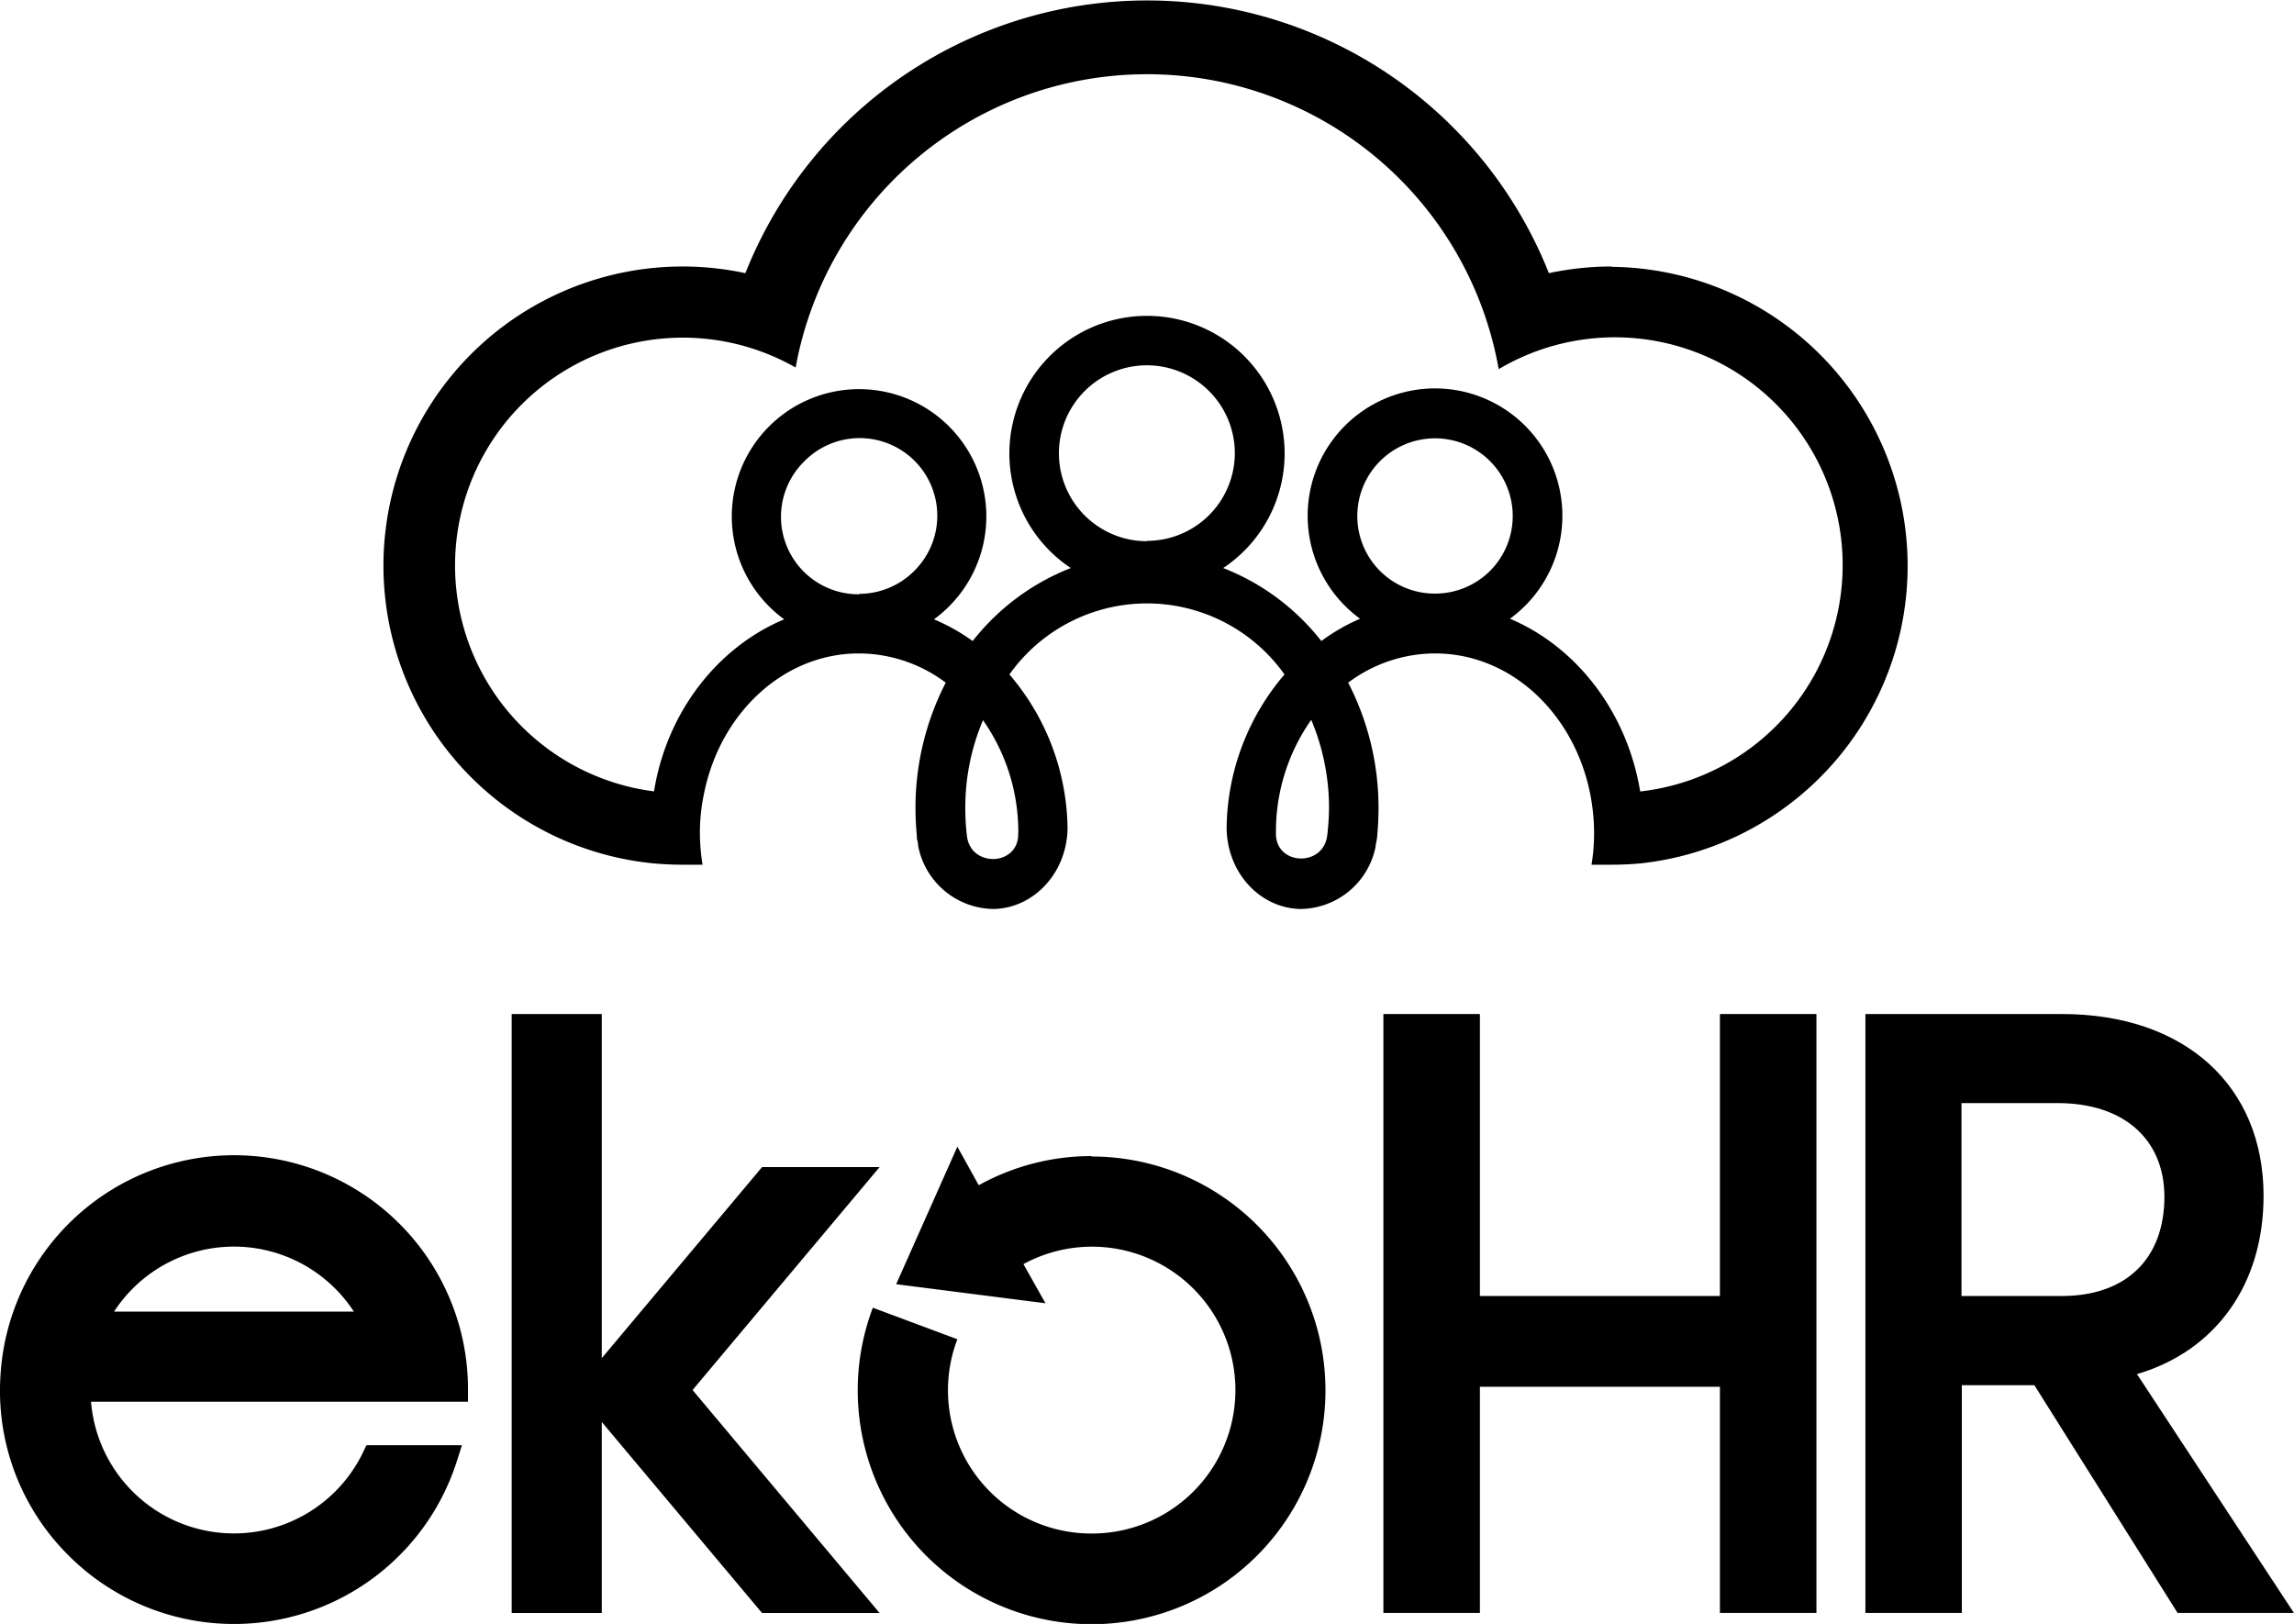 <svg xmlns="http://www.w3.org/2000/svg" viewBox="0 0 268.37 190"><title>ekoHR-logo-siyah-</title><g id="Layer_2" data-name="Layer 2"><g id="Layer_1-2" data-name="Layer 1"><path d="M54.75,162.63A27.37,27.37,0,0,0,.06,160.88a27.13,27.13,0,0,0,7.36,20.49,27.37,27.37,0,0,0,46.06-10.52l.56-1.76H42.87l-.37.77A16.77,16.77,0,0,1,10.65,164h44.1Zm-41.41-9.17a16.74,16.74,0,0,1,28.06,0Z"/><polygon points="102.9 136.55 89.15 136.55 70.4 158.9 70.4 118.64 59.86 118.64 59.86 188.72 70.4 188.72 70.4 166.37 89.15 188.72 102.9 188.72 81.02 162.63 102.9 136.55"/><path d="M127.68,135.26a27.21,27.21,0,0,0-13.18,3.41L112,134.16l-7.16,16.09,17.47,2.23-2.58-4.58a16.78,16.78,0,1,1,8,31.52A16.76,16.76,0,0,1,112,156.69L102.11,153a27.36,27.36,0,1,0,25.57-17.69"/><polygon points="201.21 151.63 173.13 151.63 173.13 118.64 161.84 118.64 161.84 188.71 173.13 188.71 173.13 162.25 201.21 162.25 201.21 188.71 212.5 188.71 212.5 118.64 201.21 118.64 201.21 151.63"/><path d="M250,160.77c9.21-2.71,14.81-10.49,14.81-20.85,0-12.93-9.25-21.28-23.58-21.28h-23v70.07h11.28V162.07H238l16.75,26.64h13.61ZM253.21,140c0,7.28-4.49,11.63-12,11.63H229.47V129.06h11.25c7.7,0,12.49,4.2,12.49,11"/><path d="M188.54,31.18a34.89,34.89,0,0,0-7.34.78,50.57,50.57,0,0,0-94,0A35,35,0,1,0,76.3,101c1.17.11,2.32.17,3.52.17h2.37a23.3,23.3,0,0,1-.31-3.67,22.06,22.06,0,0,1,.48-4.64c1.87-9.38,9.27-16.41,18.13-16.41a17,17,0,0,1,10.15,3.42,32,32,0,0,0-3.54,14.69c0,1.09.06,2.16.16,3.21,0,.21,0,.4.07.61s.06.44.1.67a9.09,9.09,0,0,0,8.88,7.3c4.8-.15,8.58-4.41,8.58-9.56a28.17,28.17,0,0,0-6.8-17.88,19.73,19.73,0,0,1,32.18,0,28.09,28.09,0,0,0-6.77,17.88c0,5.15,3.75,9.41,8.56,9.56a9.06,9.06,0,0,0,8.87-7.3c0-.23.07-.46.11-.67s.06-.4.08-.61c.09-1,.15-2.12.15-3.21a31.87,31.87,0,0,0-3.55-14.69,17,17,0,0,1,10.16-3.42c8.87,0,16.26,7,18.15,16.41a24.25,24.25,0,0,1,.46,4.64,23.3,23.3,0,0,1-.3,3.67h2.35c1.2,0,2.38-.06,3.53-.17a35,35,0,0,0-3.53-69.78m-88,38.31A9.07,9.07,0,0,1,94.07,54a9.08,9.08,0,1,1,12.84,12.84,9.11,9.11,0,0,1-6.42,2.64m18.63,28v.12c0,3.74-5.56,3.93-6,.21a27.1,27.1,0,0,1-.19-3.27A26.08,26.08,0,0,1,115,84.26a22.75,22.75,0,0,1,4.13,13.2m15.06-34.14A10.29,10.29,0,1,1,144.46,53a10.28,10.28,0,0,1-10.28,10.28m21.09,34.47c-.46,3.72-6,3.53-6-.21v-.12a22.68,22.68,0,0,1,4.13-13.2,26.62,26.62,0,0,1,2.08,10.26,29.28,29.28,0,0,1-.21,3.27m12.61-28.3a9.06,9.06,0,0,1-9.09-9.06,9.09,9.09,0,1,1,15.51,6.42,9.11,9.11,0,0,1-6.42,2.64m24,23.14c-1.53-9.27-7.41-16.89-15.23-20.2a14.9,14.9,0,1,0-17.54,0A22.87,22.87,0,0,0,154.58,75a27.09,27.09,0,0,0-11.48-8.54,16.1,16.1,0,1,0-17.83,0A27.15,27.15,0,0,0,113.79,75a22.87,22.87,0,0,0-4.53-2.54,14.89,14.89,0,1,0-17.52,0C83.91,75.74,78,83.34,76.51,92.59A26.65,26.65,0,1,1,93.08,43a41.78,41.78,0,0,1,82.25.19,26.65,26.65,0,1,1,16.55,49.41"/></g></g></svg>